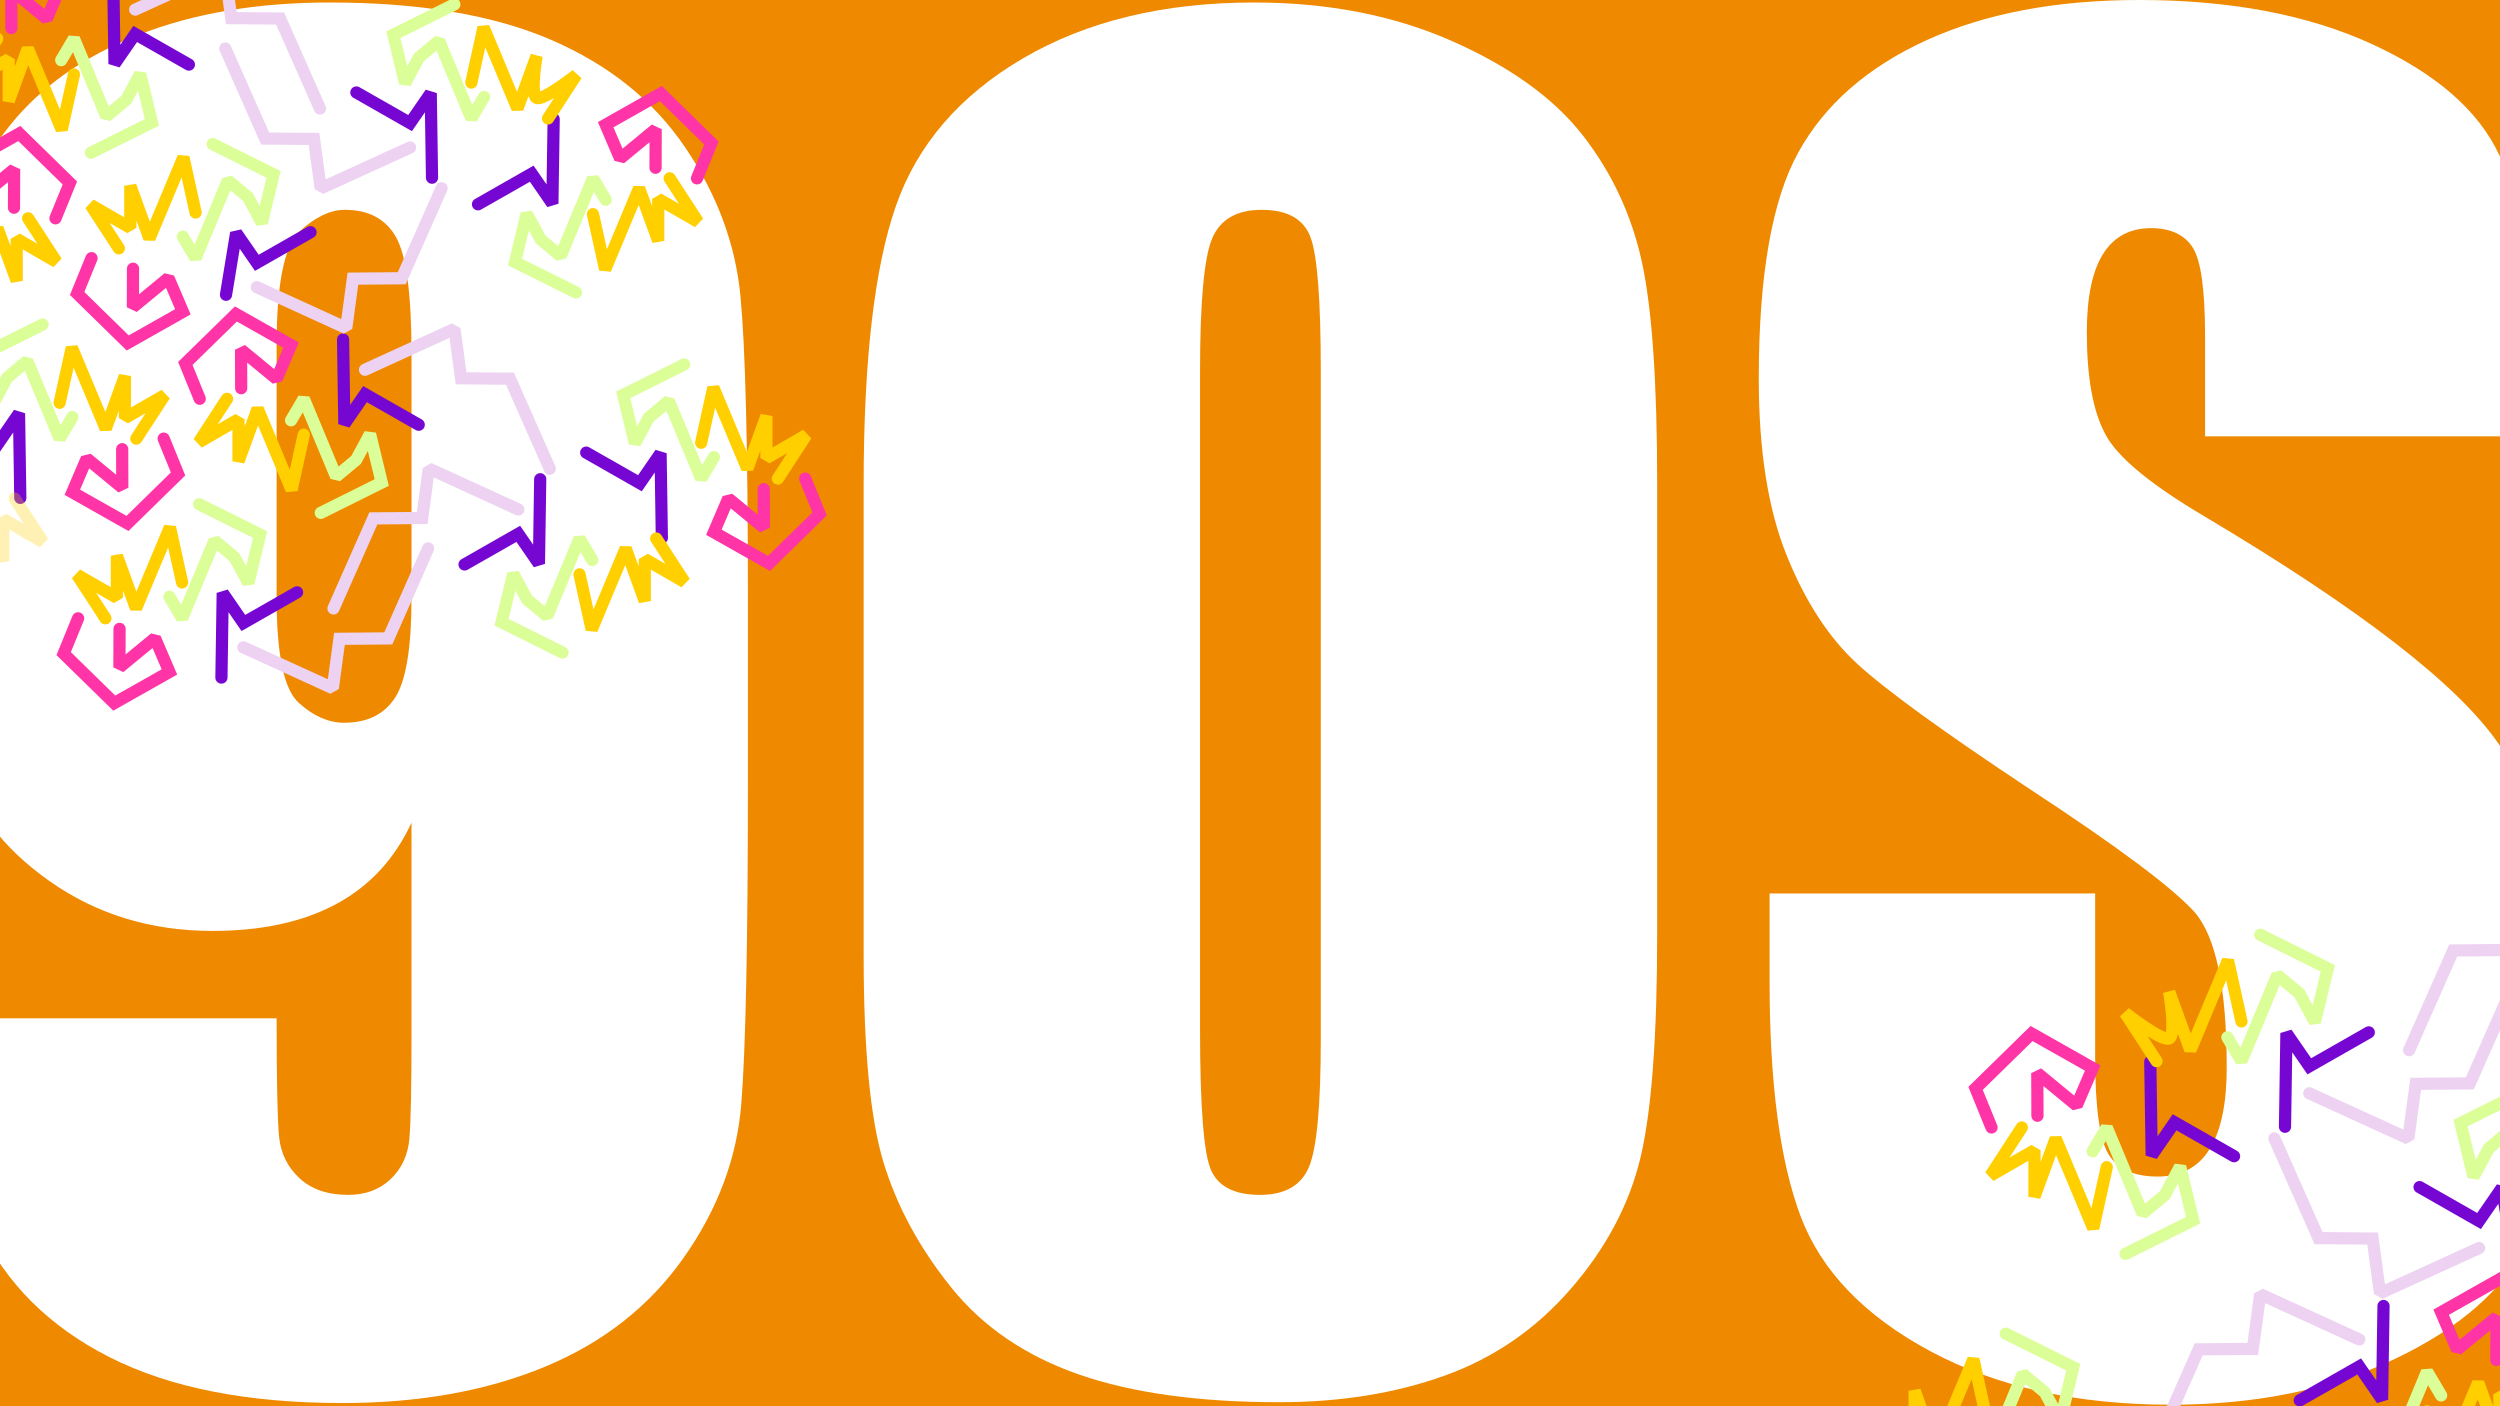 <?xml version="1.0" encoding="UTF-8" standalone="no"?>
<!DOCTYPE svg PUBLIC "-//W3C//DTD SVG 1.1//EN" "http://www.w3.org/Graphics/SVG/1.1/DTD/svg11.dtd"><svg width="100%"
    height="100%" viewBox="0 0 2560 1440" version="1.1" xmlns="http://www.w3.org/2000/svg"
    xmlns:xlink="http://www.w3.org/1999/xlink" xml:space="preserve" xmlns:serif="http://www.serif.com/"
    style="fill-rule:evenodd;clip-rule:evenodd;stroke-linecap:round;stroke-miterlimit:1.5;">
    <rect x="-108.881" y="0" width="2777.76" height="1440" style="fill:#ee8900;" />
    <path
        d="M-61.221,1042.79l344.471,0c0,64.233 0.853,104.734 2.558,121.503c1.705,16.769 8.669,30.838 20.89,42.206c12.221,11.369 28.848,17.053 49.88,17.053c17.622,0 32.117,-5.4 43.485,-16.2c11.369,-10.8 17.764,-24.727 19.185,-41.78c1.421,-17.053 2.132,-51.443 2.132,-103.171l-0,-219.984c-17.053,36.948 -42.633,64.659 -76.739,83.133c-34.106,18.475 -76.454,27.712 -127.045,27.712c-63.096,-0 -118.803,-17.053 -167.12,-51.159c-48.317,-34.107 -79.012,-75.034 -92.086,-122.782c-13.074,-47.749 -19.611,-112.266 -19.611,-193.552l-0,-109.992c-0,-96.634 3.837,-168.541 11.511,-215.721c7.673,-47.18 27.427,-90.808 59.259,-130.882c31.832,-40.075 75.886,-71.197 132.161,-93.366c56.275,-22.169 121.645,-33.253 196.11,-33.253c92.086,-0 167.688,12.79 226.805,38.369c59.117,25.58 104.876,62.386 137.277,110.419c32.401,48.032 51.159,98.481 56.275,151.345c5.116,52.865 7.674,155.183 7.674,306.955l0,191.847c0,164.277 -2.274,274.127 -6.821,329.55c-4.548,55.422 -24.301,107.86 -59.26,157.314c-34.958,49.454 -82.28,86.544 -141.966,111.271c-59.686,24.727 -128.75,37.09 -207.194,37.09c-97.203,0 -176.641,-15.632 -238.317,-46.896c-61.675,-31.264 -106.013,-75.317 -133.013,-132.161c-27.001,-56.843 -40.501,-128.466 -40.501,-214.868Zm344.471,-430.589c0,57.98 7.532,93.792 22.595,107.434c15.064,13.642 30.554,20.464 46.47,20.464c23.874,-0 41.354,-8.669 52.438,-26.006c11.084,-17.337 16.627,-51.301 16.627,-101.892l-0,-249.827c-0,-60.823 -5.258,-100.613 -15.774,-119.371c-10.516,-18.759 -27.996,-28.138 -52.438,-28.138c-14.78,0 -30.127,7.248 -46.044,21.743c-15.916,14.495 -23.874,53.575 -23.874,117.239l0,258.354Z"
        style="fill:#fff;fill-rule:nonzero;" />
    <path
        d="M1696.95,496.243l-0,460.432c-0,104.592 -5.685,180.762 -17.053,228.511c-11.369,47.748 -34.959,92.371 -70.77,133.866c-35.812,41.496 -79.013,71.339 -129.603,89.529c-50.591,18.19 -107.15,27.285 -169.678,27.285c-82.423,-0 -150.92,-9.522 -205.489,-28.564c-54.57,-19.043 -98.055,-48.744 -130.456,-89.102c-32.401,-40.359 -55.422,-82.85 -69.065,-127.472c-13.642,-44.622 -20.463,-115.534 -20.463,-212.736l-0,-481.749c-0,-126.761 10.942,-221.689 32.827,-284.785c21.884,-63.097 65.37,-113.687 130.455,-151.772c65.086,-38.085 143.956,-57.128 236.611,-57.128c75.602,-0 143.246,13.216 202.931,39.648c59.686,26.432 104.308,58.691 133.867,96.776c29.558,38.085 49.596,81.002 60.112,128.751c10.516,47.748 15.774,123.918 15.774,228.51Zm-344.472,-115.96c0,-73.328 -3.552,-119.229 -10.658,-137.704c-7.105,-18.474 -23.732,-27.711 -49.88,-27.711c-25.579,0 -42.49,9.806 -50.733,29.417c-8.242,19.611 -12.363,64.943 -12.363,135.998l-0,673.595c-0,80.149 3.837,128.466 11.511,144.95c7.674,16.485 24.3,24.727 49.88,24.727c25.579,0 42.348,-9.663 50.306,-28.99c7.958,-19.327 11.937,-62.812 11.937,-130.456l0,-683.826Z"
        style="fill:#fff;fill-rule:nonzero;" />
    <path
        d="M2591.38,446.79l-333.386,-0l-0,-102.319c-0,-47.748 -4.264,-78.159 -12.79,-91.233c-8.527,-13.074 -22.738,-19.611 -42.633,-19.611c-21.6,-0 -37.943,8.81 -49.027,26.432c-11.085,17.621 -16.627,44.338 -16.627,80.149c-0,46.043 6.253,80.718 18.758,104.024c11.937,23.305 45.759,51.443 101.466,84.412c159.73,94.929 260.343,172.804 301.839,233.627c41.495,60.822 62.243,158.877 62.243,294.165c0,98.339 -11.511,170.814 -34.532,217.426c-23.022,46.611 -67.502,85.691 -133.44,117.239c-65.939,31.548 -142.677,47.322 -230.216,47.322c-96.066,0 -178.062,-18.189 -245.99,-54.569c-67.928,-36.38 -112.408,-82.707 -133.44,-138.982c-21.032,-56.275 -31.548,-136.141 -31.548,-239.596l-0,-90.381l333.387,0l-0,167.973c-0,51.727 4.689,84.981 14.068,99.76c9.379,14.779 26.006,22.169 49.88,22.169c23.875,-0 41.638,-9.379 53.291,-28.138c11.653,-18.758 17.479,-46.611 17.479,-83.559c0,-81.287 -11.084,-134.435 -33.253,-159.446c-22.737,-25.011 -78.728,-66.791 -167.972,-125.34c-89.245,-59.117 -148.362,-102.034 -177.352,-128.751c-28.99,-26.716 -53.006,-63.664 -72.049,-110.844c-19.043,-47.18 -28.564,-107.434 -28.564,-180.762c0,-105.729 13.501,-183.036 40.501,-231.922c27.001,-48.885 70.628,-87.112 130.882,-114.681c60.254,-27.569 133.014,-41.354 218.279,-41.354c93.223,-0 172.662,15.064 238.316,45.191c65.654,30.127 109.14,68.07 130.456,113.829c21.316,45.759 31.974,123.492 31.974,233.2l0,54.57Z"
        style="fill:#fff;fill-rule:nonzero;" />
    <g id="confetti">
        <path d="M2201.89,1087.33l1.455,95.893l23.425,-33.979l60.916,34.732"
            style="fill:none;stroke:#7607d2;stroke-width:12.5px;" />
        <path d="M2339.84,1153.8l1.455,-95.893l23.425,33.979l60.917,-34.733"
            style="fill:none;stroke:#7607d2;stroke-width:12.5px;" />
        <path d="M2573.49,1286.57l-11.521,-70.214l-23.424,33.979l-60.917,-34.732"
            style="fill:none;stroke:#7607d2;stroke-width:12.5px;" />
        <path d="M2440.72,1337.34l-1.455,95.893l-23.425,-33.979l-60.917,34.732"
            style="fill:none;stroke:#7607d2;stroke-width:12.5px;" />
        <path d="M2364.72,1119.53l101.414,46.361l7.559,-56.051l55.39,-0.449l45.197,-102.102"
            style="fill:none;stroke:#edd2f2;stroke-width:12.5px;" />
        <path d="M2538.54,1277.98l-101.414,46.36l-7.56,-56.051l-55.389,-0.449l-45.197,-102.101"
            style="fill:none;stroke:#edd2f2;stroke-width:12.5px;" />
        <path d="M2415.84,1371.6l-101.414,-46.36l-7.559,56.051l-55.39,0.449l-45.197,102.101"
            style="fill:none;stroke:#edd2f2;stroke-width:12.5px;" />
        <path
            d="M2086.35,1142.53l-0.15,-43.701l40.295,33.208l16.405,-38.343l-62.56,-35.369l-57.359,56.144l16.331,40.061"
            style="fill:none;stroke:#fe34a7;stroke-width:12.5px;" />
        <path d="M2556.27,1392.54l0.15,-43.701l-40.295,33.208l-16.405,-38.343l62.56,-35.368l57.359,56.144l-16.331,40.06"
            style="fill:none;stroke:#fe34a7;stroke-width:12.5px;" />
        <path d="M2676.5,963.146l-101.414,-46.361l-7.559,56.052l-55.39,0.449l-45.197,102.101"
            style="fill:none;stroke:#edd2f2;stroke-width:12.5px;" />
        <path d="M2142.89,1178.92l14.401,-24.384l36.684,88.159l22.722,-18.92l15.76,-29.246l13.276,54.956l-69.138,34.428"
            style="fill:none;stroke:#dbfe98;stroke-width:12.5px;" />
        <path d="M2020.2,1470.66l14.401,24.384l36.684,-88.159l22.722,18.92l15.76,29.246l13.277,-54.956l-69.139,-34.428"
            style="fill:none;stroke:#dbfe98;stroke-width:12.5px;" />
        <path d="M2280.85,1062.21l14.401,24.384l36.684,-88.159l22.722,18.92l15.76,29.246l13.277,-54.956l-69.139,-34.428"
            style="fill:none;stroke:#dbfe98;stroke-width:12.5px;" />
        <path
            d="M2622.41,1220.65l-14.401,24.385l-36.684,-88.159l-22.722,18.919l-15.76,29.246l-13.277,-54.956l69.139,-34.428"
            style="fill:none;stroke:#dbfe98;stroke-width:12.5px;" />
        <path
            d="M2499.72,1428.93l-14.401,-24.385l-36.684,88.159l-22.722,-18.919l-15.76,-29.247l-13.276,54.956l69.138,34.428"
            style="fill:none;stroke:#dbfe98;stroke-width:12.5px;" />
        <path d="M2070.31,1154.53l-32.134,49.37l45.115,-26.095l0,47.665l21.695,-59.723l38.51,92.037l13.802,-62.597"
            style="fill:none;stroke:#ffcf00;stroke-width:12.5px;" />
        <path d="M1947.61,1495.05l-32.134,-49.37l45.115,26.095l-0,-47.665l21.695,59.723l38.509,-92.038l13.802,62.598"
            style="fill:none;stroke:#ffcf00;stroke-width:12.5px;" />
        <path
            d="M2208.26,1086.59l-32.133,-49.37c-0,-0 37.595,29.69 45.115,26.095c7.519,-3.595 -0,-47.665 -0,-47.665l21.694,59.723l38.51,-92.038l13.802,62.598"
            style="fill:none;stroke:#ffcf00;stroke-width:12.5px;" />
        <path d="M2572.3,1404.54l32.133,49.37l-45.114,-26.094l-0,47.664l-21.695,-59.722l-38.51,92.037l-13.802,-62.598"
            style="fill:none;stroke:#ffcf00;stroke-width:12.5px;" />
    </g>
    <g id="confetti">
        <path d="M115.965,-21.117l1.314,86.582l21.15,-30.68l55.001,31.36"
            style="fill:none;stroke:#7607d2;stroke-width:12.5px;" />
        <path d="M226.748,693.818l1.314,-86.582l21.15,30.68l55.002,-31.36"
            style="fill:none;stroke:#7607d2;stroke-width:12.5px;" />
        <path d="M566.954,121.945l-1.314,86.582l-21.151,-30.68l-55.001,31.36"
            style="fill:none;stroke:#7607d2;stroke-width:12.5px;" />
        <path d="M677.737,550.756l-1.314,-86.582l-21.15,30.68l-55.002,-31.36"
            style="fill:none;stroke:#7607d2;stroke-width:12.5px;" />
        <path d="M20.793,509.828l-1.315,-86.582l-21.15,30.68l-55.001,-31.36"
            style="fill:none;stroke:#7607d2;stroke-width:12.5px;" />
        <path d="M442.394,181.962l-1.314,-86.582l-21.15,30.679l-55.002,-31.359"
            style="fill:none;stroke:#7607d2;stroke-width:12.5px;" />
        <path d="M553.178,490.739l-1.314,86.582l-21.151,-30.679l-55.001,31.359"
            style="fill:none;stroke:#7607d2;stroke-width:12.5px;" />
        <path d="M231.437,301.838l10.401,-63.396l21.151,30.679l55.001,-31.359"
            style="fill:none;stroke:#7607d2;stroke-width:12.5px;" />
        <path d="M351.308,347.677l1.314,86.582l21.15,-30.679l55.001,31.359"
            style="fill:none;stroke:#7607d2;stroke-width:12.5px;" />
        <path d="M249.212,662.879l91.567,41.858l6.825,-50.608l50.011,-0.405l40.808,-92.188"
            style="fill:none;stroke:#edd2f2;stroke-width:12.5px;" />
        <path d="M419.93,151.022l-91.566,41.859l-6.826,-50.608l-50.011,-0.406l-40.808,-92.187"
            style="fill:none;stroke:#edd2f2;stroke-width:12.5px;" />
        <path d="M530.713,521.679l-91.566,-41.859l-6.825,50.608l-50.012,0.406l-40.808,92.187"
            style="fill:none;stroke:#edd2f2;stroke-width:12.5px;" />
        <path d="M262.989,294.084l91.566,41.859l6.825,-50.608l50.011,-0.406l40.808,-92.187"
            style="fill:none;stroke:#edd2f2;stroke-width:12.5px;" />
        <path d="M373.772,378.617l91.566,-41.859l6.826,50.608l50.011,0.406l40.808,92.187"
            style="fill:none;stroke:#edd2f2;stroke-width:12.5px;" />
        <path
            d="M122.426,643.972l-0.136,39.457l36.383,-29.983l14.812,34.62l-56.486,31.934l-51.789,-50.693l14.745,-36.17"
            style="fill:none;stroke:#fe34a7;stroke-width:12.5px;" />
        <path
            d="M671.276,171.791l0.135,-39.457l-36.382,29.983l-14.812,-34.62l56.486,-31.934l51.789,50.693l-14.745,36.17"
            style="fill:none;stroke:#fe34a7;stroke-width:12.5px;" />
        <path d="M782.059,500.91l0.136,39.457l-36.382,-29.983l-14.812,34.62l56.485,31.934l51.789,-50.693l-14.745,-36.17"
            style="fill:none;stroke:#fe34a7;stroke-width:12.5px;" />
        <path
            d="M14.331,212.719l0.136,-39.458l-36.383,29.984l-14.811,-34.62l56.485,-31.934l51.789,50.692l-14.745,36.171"
            style="fill:none;stroke:#fe34a7;stroke-width:12.5px;" />
        <path
            d="M125.114,459.982l0.136,39.458l-36.382,-29.984l-14.812,34.62l56.485,31.934l51.79,-50.692l-14.746,-36.171"
            style="fill:none;stroke:#fe34a7;stroke-width:12.5px;" />
        <path
            d="M136.202,275.177l-0.136,39.458l36.383,-29.983l14.812,34.619l-56.486,31.935l-51.789,-50.693l14.745,-36.17"
            style="fill:none;stroke:#fe34a7;stroke-width:12.5px;" />
        <path
            d="M246.986,397.524l-0.136,-39.458l36.382,29.983l14.812,-34.619l-56.485,-31.935l-51.79,50.693l14.746,36.17"
            style="fill:none;stroke:#fe34a7;stroke-width:12.5px;" />
        <path d="M62.701,61.581l13.003,-22.017l33.122,79.599l20.515,-17.083l14.23,-26.406l11.987,49.619l-62.425,31.085"
            style="fill:none;stroke:#dbfe98;stroke-width:12.5px;" />
        <path d="M138.429,9.822l91.566,-41.858l6.826,50.608l50.011,0.405l40.808,92.188"
            style="fill:none;stroke:#edd2f2;stroke-width:12.5px;" />
        <path d="M11.643,28.729l-0.136,-39.457l36.382,29.983l14.812,-34.62l-56.485,-31.934l-51.79,50.693l14.746,36.17"
            style="fill:none;stroke:#fe34a7;stroke-width:12.5px;" />
        <path
            d="M173.485,611.12l13.002,22.017l33.122,-79.599l20.516,17.083l14.229,26.406l11.988,-49.619l-62.426,-31.085"
            style="fill:none;stroke:#dbfe98;stroke-width:12.5px;" />
        <path
            d="M620.217,204.643l-13.002,-22.017l-33.122,79.599l-20.516,-17.083l-14.23,-26.406l-11.987,49.619l62.425,31.085"
            style="fill:none;stroke:#dbfe98;stroke-width:12.5px;" />
        <path
            d="M731.001,468.058l-13.003,22.017l-33.122,-79.599l-20.515,17.083l-14.23,26.406l-11.987,-49.619l62.425,-31.085"
            style="fill:none;stroke:#dbfe98;stroke-width:12.5px;" />
        <path
            d="M74.056,427.13l-13.003,22.017l-33.122,-79.598l-20.515,17.082l-14.23,26.406l-11.987,-49.619l62.425,-31.085"
            style="fill:none;stroke:#dbfe98;stroke-width:12.5px;" />
        <path
            d="M495.658,99.264l-13.003,22.017l-33.122,-79.599l-20.515,17.083l-14.23,26.406l-11.987,-49.62l62.425,-31.085"
            style="fill:none;stroke:#dbfe98;stroke-width:12.5px;" />
        <path
            d="M606.441,573.437l-13.002,-22.017l-33.122,79.599l-20.516,-17.083l-14.23,-26.406l-11.987,49.62l62.425,31.085"
            style="fill:none;stroke:#dbfe98;stroke-width:12.5px;" />
        <path d="M187.261,242.326l13.002,22.017l33.122,-79.599l20.516,17.083l14.23,26.406l11.987,-49.62l-62.425,-31.085"
            style="fill:none;stroke:#dbfe98;stroke-width:12.5px;" />
        <path d="M298.044,430.375l13.003,-22.017l33.122,79.599l20.515,-17.083l14.23,-26.406l11.987,49.62l-62.425,31.085"
            style="fill:none;stroke:#dbfe98;stroke-width:12.5px;" />
        <path d="M-2.837,39.564l-29.014,44.576l40.734,-23.561l0,43.036l19.589,-53.923l34.77,83.101l12.462,-56.52"
            style="fill:none;stroke:#ffcf00;stroke-width:12.5px;" />
        <path d="M107.946,633.137l-29.013,-44.576l40.734,23.561l-0,-43.037l19.588,53.924l34.77,-83.101l12.462,56.52"
            style="fill:none;stroke:#ffcf00;stroke-width:12.5px;" />
        <path d="M685.756,182.626l29.013,44.576l-40.734,-23.561l0,43.036l-19.588,-53.923l-34.771,83.1l-12.461,-56.519"
            style="fill:none;stroke:#ffcf00;stroke-width:12.5px;" />
        <path d="M796.539,490.075l29.014,-44.576l-40.734,23.561l-0,-43.036l-19.589,53.923l-34.77,-83.101l-12.462,56.52"
            style="fill:none;stroke:#ffcf00;stroke-width:12.5px;" />
        <path d="M28.811,223.554l29.013,44.576l-40.734,-23.561l0,43.036l-19.588,-53.923l-34.77,83.1l-12.462,-56.519"
            style="fill:none;stroke:#ffcf00;stroke-width:12.5px;" />
        <path id="_7" serif:id="7"
            d="M139.594,449.147l29.014,-44.576l-40.734,23.561l-0,-43.036l-19.589,53.923l-34.77,-83.1l-12.462,56.519"
            style="fill:none;stroke:#ffcf00;stroke-width:12.5px;" />
        <path id="_6" serif:id="6"
            d="M561.196,121.281l29.014,-44.576c-0,-0 -33.945,26.806 -40.734,23.56c-6.789,-3.245 -0,-43.036 -0,-43.036l-19.589,53.924l-34.77,-83.101l-12.462,56.52"
            style="fill:none;stroke:#ffcf00;stroke-width:12.5px;" />
        <path id="_5" serif:id="5"
            d="M671.98,551.42l29.013,44.576l-40.734,-23.56l-0,43.036l-19.588,-53.924l-34.771,83.101l-12.461,-56.52"
            style="fill:none;stroke:#ffcf00;stroke-width:12.5px;" />
        <path id="_3" serif:id="3"
            d="M15.035,510.492l29.013,44.577l-40.734,-23.561l0,43.036l-19.588,-53.924l-34.77,83.101l-12.462,-56.52"
            style="fill:none;stroke:#ffcf00;stroke-opacity:0.3;stroke-width:12.5px;" />
        <path id="_2" serif:id="2"
            d="M121.722,254.319l-29.013,-44.576l40.734,23.561l-0,-43.037l19.588,53.924l34.77,-83.101l12.462,56.52"
            style="fill:none;stroke:#ffcf00;stroke-width:12.5px;" />
        <path id="_1" serif:id="1"
            d="M232.506,408.358l-29.014,44.576l40.734,-23.56l0,43.036l19.589,-53.924l34.77,83.101l12.462,-56.52"
            style="fill:none;stroke:#ffcf00;stroke-width:12.5px;" />
    </g>
</svg>